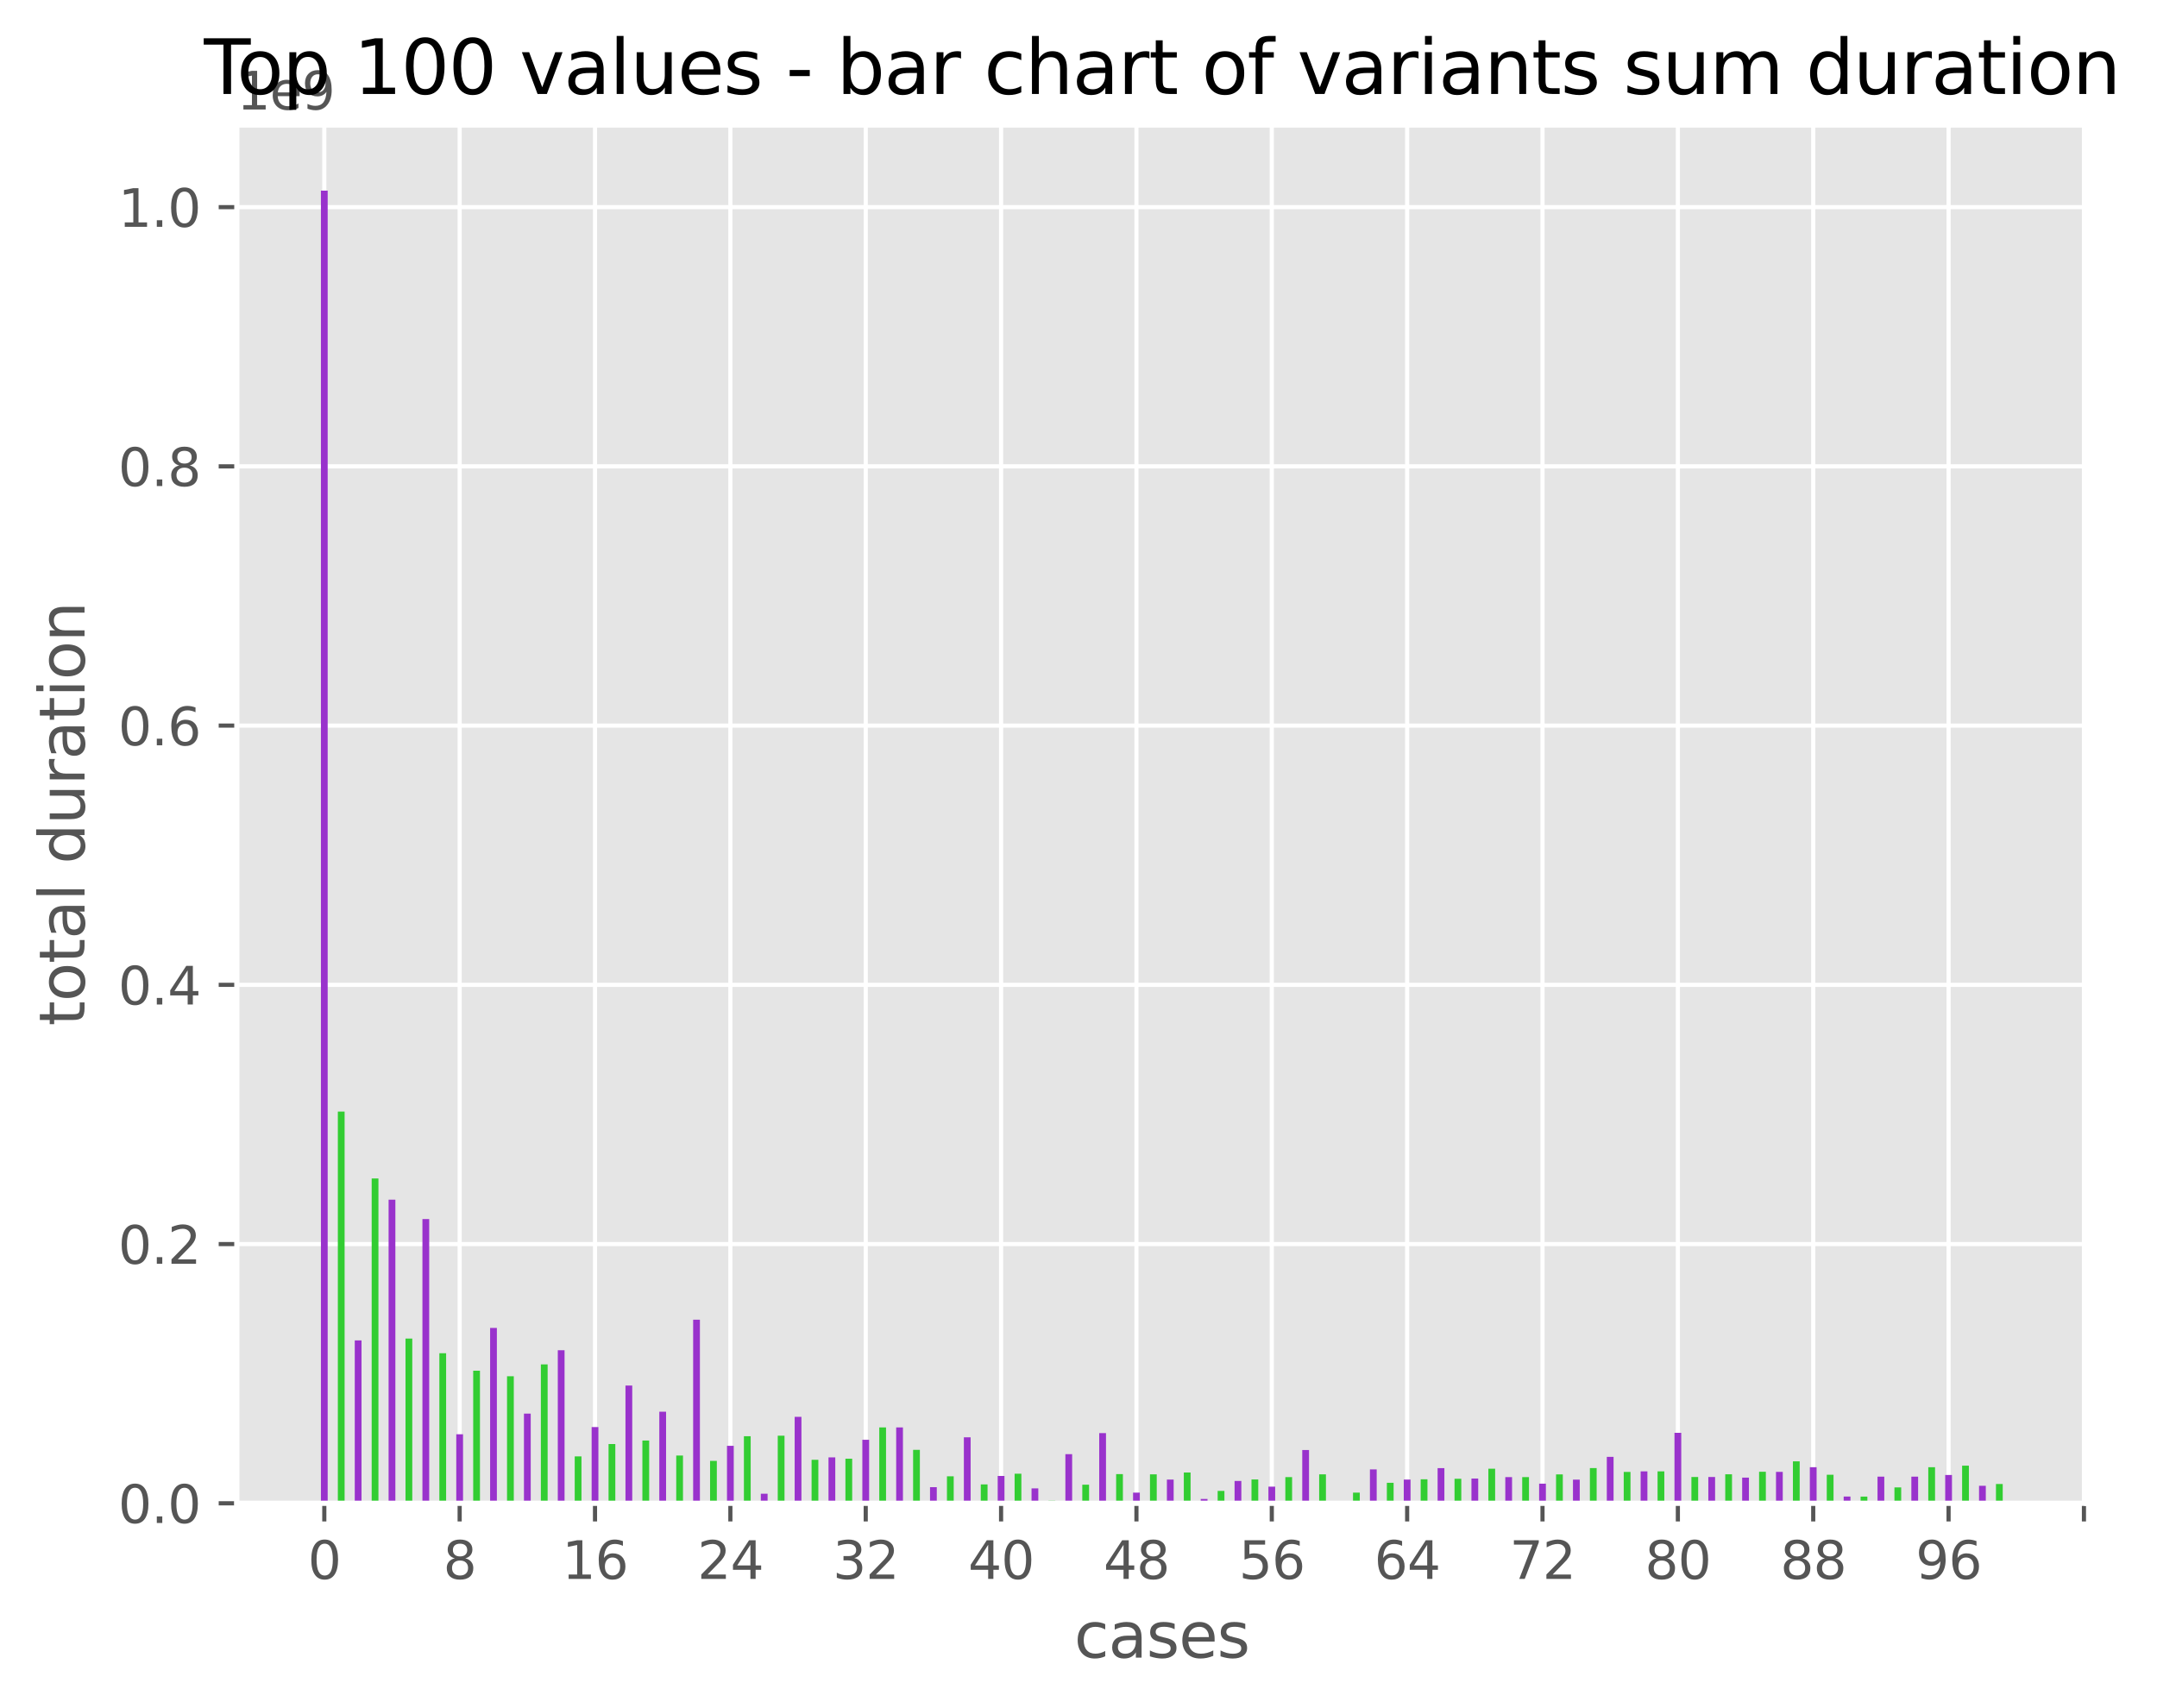 <?xml version="1.0" encoding="utf-8" standalone="no"?>
<!DOCTYPE svg PUBLIC "-//W3C//DTD SVG 1.1//EN"
  "http://www.w3.org/Graphics/SVG/1.1/DTD/svg11.dtd">
<svg xmlns:xlink="http://www.w3.org/1999/xlink" width="416.386pt" height="329.746pt" viewBox="0 0 416.386 329.746" xmlns="http://www.w3.org/2000/svg" version="1.1">
 <defs>
  <style type="text/css">*{stroke-linejoin: round; stroke-linecap: butt}</style>
 </defs>
 <g id="figure_1">
  <g id="patch_1">
   <path d="M 0 329.746 
L 416.386 329.746 
L 416.386 0 
L 0 0 
z
" style="fill: #ffffff"/>
  </g>
  <g id="axes_1">
   <g id="patch_2">
    <path d="M 45.717 290.254 
L 402.837 290.254 
L 402.837 24.142 
L 45.717 24.142 
z
" style="fill: #e5e5e5"/>
   </g>
   <g id="matplotlib.axis_1">
    <g id="xtick_1">
     <g id="line2d_1">
      <path d="M 62.603 290.254 
L 62.603 24.142 
" clip-path="url(#p879099564f)" style="fill: none; stroke: #ffffff; stroke-width: 0.8; stroke-linecap: square"/>
     </g>
     <g id="line2d_2">
      <defs>
       <path id="m0066fb45b6" d="M 0 0 
L 0 3.5 
" style="stroke: #555555; stroke-width: 0.8"/>
      </defs>
      <g>
       <use xlink:href="#m0066fb45b6" x="62.603" y="290.254" style="fill: #555555; stroke: #555555; stroke-width: 0.8"/>
      </g>
     </g>
     <g id="text_1">
      <!-- 0 -->
      <g style="fill: #555555" transform="translate(59.422 304.852)scale(0.1 -0.1)">
       <defs>
        <path id="DejaVuSans-30" d="M 2034 4250 
Q 1547 4250 1301 3770 
Q 1056 3291 1056 2328 
Q 1056 1369 1301 889 
Q 1547 409 2034 409 
Q 2525 409 2770 889 
Q 3016 1369 3016 2328 
Q 3016 3291 2770 3770 
Q 2525 4250 2034 4250 
z
M 2034 4750 
Q 2819 4750 3233 4129 
Q 3647 3509 3647 2328 
Q 3647 1150 3233 529 
Q 2819 -91 2034 -91 
Q 1250 -91 836 529 
Q 422 1150 422 2328 
Q 422 3509 836 4129 
Q 1250 4750 2034 4750 
z
" transform="scale(0.016)"/>
       </defs>
       <use xlink:href="#DejaVuSans-30"/>
      </g>
     </g>
    </g>
    <g id="xtick_2">
     <g id="line2d_3">
      <path d="M 88.732 290.254 
L 88.732 24.142 
" clip-path="url(#p879099564f)" style="fill: none; stroke: #ffffff; stroke-width: 0.8; stroke-linecap: square"/>
     </g>
     <g id="line2d_4">
      <g>
       <use xlink:href="#m0066fb45b6" x="88.732" y="290.254" style="fill: #555555; stroke: #555555; stroke-width: 0.8"/>
      </g>
     </g>
     <g id="text_2">
      <!-- 8 -->
      <g style="fill: #555555" transform="translate(85.551 304.852)scale(0.1 -0.1)">
       <defs>
        <path id="DejaVuSans-38" d="M 2034 2216 
Q 1584 2216 1326 1975 
Q 1069 1734 1069 1313 
Q 1069 891 1326 650 
Q 1584 409 2034 409 
Q 2484 409 2743 651 
Q 3003 894 3003 1313 
Q 3003 1734 2745 1975 
Q 2488 2216 2034 2216 
z
M 1403 2484 
Q 997 2584 770 2862 
Q 544 3141 544 3541 
Q 544 4100 942 4425 
Q 1341 4750 2034 4750 
Q 2731 4750 3128 4425 
Q 3525 4100 3525 3541 
Q 3525 3141 3298 2862 
Q 3072 2584 2669 2484 
Q 3125 2378 3379 2068 
Q 3634 1759 3634 1313 
Q 3634 634 3220 271 
Q 2806 -91 2034 -91 
Q 1263 -91 848 271 
Q 434 634 434 1313 
Q 434 1759 690 2068 
Q 947 2378 1403 2484 
z
M 1172 3481 
Q 1172 3119 1398 2916 
Q 1625 2713 2034 2713 
Q 2441 2713 2670 2916 
Q 2900 3119 2900 3481 
Q 2900 3844 2670 4047 
Q 2441 4250 2034 4250 
Q 1625 4250 1398 4047 
Q 1172 3844 1172 3481 
z
" transform="scale(0.016)"/>
       </defs>
       <use xlink:href="#DejaVuSans-38"/>
      </g>
     </g>
    </g>
    <g id="xtick_3">
     <g id="line2d_5">
      <path d="M 114.861 290.254 
L 114.861 24.142 
" clip-path="url(#p879099564f)" style="fill: none; stroke: #ffffff; stroke-width: 0.8; stroke-linecap: square"/>
     </g>
     <g id="line2d_6">
      <g>
       <use xlink:href="#m0066fb45b6" x="114.861" y="290.254" style="fill: #555555; stroke: #555555; stroke-width: 0.8"/>
      </g>
     </g>
     <g id="text_3">
      <!-- 16 -->
      <g style="fill: #555555" transform="translate(108.499 304.852)scale(0.1 -0.1)">
       <defs>
        <path id="DejaVuSans-31" d="M 794 531 
L 1825 531 
L 1825 4091 
L 703 3866 
L 703 4441 
L 1819 4666 
L 2450 4666 
L 2450 531 
L 3481 531 
L 3481 0 
L 794 0 
L 794 531 
z
" transform="scale(0.016)"/>
        <path id="DejaVuSans-36" d="M 2113 2584 
Q 1688 2584 1439 2293 
Q 1191 2003 1191 1497 
Q 1191 994 1439 701 
Q 1688 409 2113 409 
Q 2538 409 2786 701 
Q 3034 994 3034 1497 
Q 3034 2003 2786 2293 
Q 2538 2584 2113 2584 
z
M 3366 4563 
L 3366 3988 
Q 3128 4100 2886 4159 
Q 2644 4219 2406 4219 
Q 1781 4219 1451 3797 
Q 1122 3375 1075 2522 
Q 1259 2794 1537 2939 
Q 1816 3084 2150 3084 
Q 2853 3084 3261 2657 
Q 3669 2231 3669 1497 
Q 3669 778 3244 343 
Q 2819 -91 2113 -91 
Q 1303 -91 875 529 
Q 447 1150 447 2328 
Q 447 3434 972 4092 
Q 1497 4750 2381 4750 
Q 2619 4750 2861 4703 
Q 3103 4656 3366 4563 
z
" transform="scale(0.016)"/>
       </defs>
       <use xlink:href="#DejaVuSans-31"/>
       <use xlink:href="#DejaVuSans-36" x="63.623"/>
      </g>
     </g>
    </g>
    <g id="xtick_4">
     <g id="line2d_7">
      <path d="M 140.99 290.254 
L 140.99 24.142 
" clip-path="url(#p879099564f)" style="fill: none; stroke: #ffffff; stroke-width: 0.8; stroke-linecap: square"/>
     </g>
     <g id="line2d_8">
      <g>
       <use xlink:href="#m0066fb45b6" x="140.99" y="290.254" style="fill: #555555; stroke: #555555; stroke-width: 0.8"/>
      </g>
     </g>
     <g id="text_4">
      <!-- 24 -->
      <g style="fill: #555555" transform="translate(134.628 304.852)scale(0.1 -0.1)">
       <defs>
        <path id="DejaVuSans-32" d="M 1228 531 
L 3431 531 
L 3431 0 
L 469 0 
L 469 531 
Q 828 903 1448 1529 
Q 2069 2156 2228 2338 
Q 2531 2678 2651 2914 
Q 2772 3150 2772 3378 
Q 2772 3750 2511 3984 
Q 2250 4219 1831 4219 
Q 1534 4219 1204 4116 
Q 875 4013 500 3803 
L 500 4441 
Q 881 4594 1212 4672 
Q 1544 4750 1819 4750 
Q 2544 4750 2975 4387 
Q 3406 4025 3406 3419 
Q 3406 3131 3298 2873 
Q 3191 2616 2906 2266 
Q 2828 2175 2409 1742 
Q 1991 1309 1228 531 
z
" transform="scale(0.016)"/>
        <path id="DejaVuSans-34" d="M 2419 4116 
L 825 1625 
L 2419 1625 
L 2419 4116 
z
M 2253 4666 
L 3047 4666 
L 3047 1625 
L 3713 1625 
L 3713 1100 
L 3047 1100 
L 3047 0 
L 2419 0 
L 2419 1100 
L 313 1100 
L 313 1709 
L 2253 4666 
z
" transform="scale(0.016)"/>
       </defs>
       <use xlink:href="#DejaVuSans-32"/>
       <use xlink:href="#DejaVuSans-34" x="63.623"/>
      </g>
     </g>
    </g>
    <g id="xtick_5">
     <g id="line2d_9">
      <path d="M 167.119 290.254 
L 167.119 24.142 
" clip-path="url(#p879099564f)" style="fill: none; stroke: #ffffff; stroke-width: 0.8; stroke-linecap: square"/>
     </g>
     <g id="line2d_10">
      <g>
       <use xlink:href="#m0066fb45b6" x="167.119" y="290.254" style="fill: #555555; stroke: #555555; stroke-width: 0.8"/>
      </g>
     </g>
     <g id="text_5">
      <!-- 32 -->
      <g style="fill: #555555" transform="translate(160.757 304.852)scale(0.1 -0.1)">
       <defs>
        <path id="DejaVuSans-33" d="M 2597 2516 
Q 3050 2419 3304 2112 
Q 3559 1806 3559 1356 
Q 3559 666 3084 287 
Q 2609 -91 1734 -91 
Q 1441 -91 1130 -33 
Q 819 25 488 141 
L 488 750 
Q 750 597 1062 519 
Q 1375 441 1716 441 
Q 2309 441 2620 675 
Q 2931 909 2931 1356 
Q 2931 1769 2642 2001 
Q 2353 2234 1838 2234 
L 1294 2234 
L 1294 2753 
L 1863 2753 
Q 2328 2753 2575 2939 
Q 2822 3125 2822 3475 
Q 2822 3834 2567 4026 
Q 2313 4219 1838 4219 
Q 1578 4219 1281 4162 
Q 984 4106 628 3988 
L 628 4550 
Q 988 4650 1302 4700 
Q 1616 4750 1894 4750 
Q 2613 4750 3031 4423 
Q 3450 4097 3450 3541 
Q 3450 3153 3228 2886 
Q 3006 2619 2597 2516 
z
" transform="scale(0.016)"/>
       </defs>
       <use xlink:href="#DejaVuSans-33"/>
       <use xlink:href="#DejaVuSans-32" x="63.623"/>
      </g>
     </g>
    </g>
    <g id="xtick_6">
     <g id="line2d_11">
      <path d="M 193.249 290.254 
L 193.249 24.142 
" clip-path="url(#p879099564f)" style="fill: none; stroke: #ffffff; stroke-width: 0.8; stroke-linecap: square"/>
     </g>
     <g id="line2d_12">
      <g>
       <use xlink:href="#m0066fb45b6" x="193.249" y="290.254" style="fill: #555555; stroke: #555555; stroke-width: 0.8"/>
      </g>
     </g>
     <g id="text_6">
      <!-- 40 -->
      <g style="fill: #555555" transform="translate(186.886 304.852)scale(0.1 -0.1)">
       <use xlink:href="#DejaVuSans-34"/>
       <use xlink:href="#DejaVuSans-30" x="63.623"/>
      </g>
     </g>
    </g>
    <g id="xtick_7">
     <g id="line2d_13">
      <path d="M 219.378 290.254 
L 219.378 24.142 
" clip-path="url(#p879099564f)" style="fill: none; stroke: #ffffff; stroke-width: 0.8; stroke-linecap: square"/>
     </g>
     <g id="line2d_14">
      <g>
       <use xlink:href="#m0066fb45b6" x="219.378" y="290.254" style="fill: #555555; stroke: #555555; stroke-width: 0.8"/>
      </g>
     </g>
     <g id="text_7">
      <!-- 48 -->
      <g style="fill: #555555" transform="translate(213.015 304.852)scale(0.1 -0.1)">
       <use xlink:href="#DejaVuSans-34"/>
       <use xlink:href="#DejaVuSans-38" x="63.623"/>
      </g>
     </g>
    </g>
    <g id="xtick_8">
     <g id="line2d_15">
      <path d="M 245.507 290.254 
L 245.507 24.142 
" clip-path="url(#p879099564f)" style="fill: none; stroke: #ffffff; stroke-width: 0.8; stroke-linecap: square"/>
     </g>
     <g id="line2d_16">
      <g>
       <use xlink:href="#m0066fb45b6" x="245.507" y="290.254" style="fill: #555555; stroke: #555555; stroke-width: 0.8"/>
      </g>
     </g>
     <g id="text_8">
      <!-- 56 -->
      <g style="fill: #555555" transform="translate(239.144 304.852)scale(0.1 -0.1)">
       <defs>
        <path id="DejaVuSans-35" d="M 691 4666 
L 3169 4666 
L 3169 4134 
L 1269 4134 
L 1269 2991 
Q 1406 3038 1543 3061 
Q 1681 3084 1819 3084 
Q 2600 3084 3056 2656 
Q 3513 2228 3513 1497 
Q 3513 744 3044 326 
Q 2575 -91 1722 -91 
Q 1428 -91 1123 -41 
Q 819 9 494 109 
L 494 744 
Q 775 591 1075 516 
Q 1375 441 1709 441 
Q 2250 441 2565 725 
Q 2881 1009 2881 1497 
Q 2881 1984 2565 2268 
Q 2250 2553 1709 2553 
Q 1456 2553 1204 2497 
Q 953 2441 691 2322 
L 691 4666 
z
" transform="scale(0.016)"/>
       </defs>
       <use xlink:href="#DejaVuSans-35"/>
       <use xlink:href="#DejaVuSans-36" x="63.623"/>
      </g>
     </g>
    </g>
    <g id="xtick_9">
     <g id="line2d_17">
      <path d="M 271.636 290.254 
L 271.636 24.142 
" clip-path="url(#p879099564f)" style="fill: none; stroke: #ffffff; stroke-width: 0.8; stroke-linecap: square"/>
     </g>
     <g id="line2d_18">
      <g>
       <use xlink:href="#m0066fb45b6" x="271.636" y="290.254" style="fill: #555555; stroke: #555555; stroke-width: 0.8"/>
      </g>
     </g>
     <g id="text_9">
      <!-- 64 -->
      <g style="fill: #555555" transform="translate(265.273 304.852)scale(0.1 -0.1)">
       <use xlink:href="#DejaVuSans-36"/>
       <use xlink:href="#DejaVuSans-34" x="63.623"/>
      </g>
     </g>
    </g>
    <g id="xtick_10">
     <g id="line2d_19">
      <path d="M 297.765 290.254 
L 297.765 24.142 
" clip-path="url(#p879099564f)" style="fill: none; stroke: #ffffff; stroke-width: 0.8; stroke-linecap: square"/>
     </g>
     <g id="line2d_20">
      <g>
       <use xlink:href="#m0066fb45b6" x="297.765" y="290.254" style="fill: #555555; stroke: #555555; stroke-width: 0.8"/>
      </g>
     </g>
     <g id="text_10">
      <!-- 72 -->
      <g style="fill: #555555" transform="translate(291.403 304.852)scale(0.1 -0.1)">
       <defs>
        <path id="DejaVuSans-37" d="M 525 4666 
L 3525 4666 
L 3525 4397 
L 1831 0 
L 1172 0 
L 2766 4134 
L 525 4134 
L 525 4666 
z
" transform="scale(0.016)"/>
       </defs>
       <use xlink:href="#DejaVuSans-37"/>
       <use xlink:href="#DejaVuSans-32" x="63.623"/>
      </g>
     </g>
    </g>
    <g id="xtick_11">
     <g id="line2d_21">
      <path d="M 323.894 290.254 
L 323.894 24.142 
" clip-path="url(#p879099564f)" style="fill: none; stroke: #ffffff; stroke-width: 0.8; stroke-linecap: square"/>
     </g>
     <g id="line2d_22">
      <g>
       <use xlink:href="#m0066fb45b6" x="323.894" y="290.254" style="fill: #555555; stroke: #555555; stroke-width: 0.8"/>
      </g>
     </g>
     <g id="text_11">
      <!-- 80 -->
      <g style="fill: #555555" transform="translate(317.532 304.852)scale(0.1 -0.1)">
       <use xlink:href="#DejaVuSans-38"/>
       <use xlink:href="#DejaVuSans-30" x="63.623"/>
      </g>
     </g>
    </g>
    <g id="xtick_12">
     <g id="line2d_23">
      <path d="M 350.023 290.254 
L 350.023 24.142 
" clip-path="url(#p879099564f)" style="fill: none; stroke: #ffffff; stroke-width: 0.8; stroke-linecap: square"/>
     </g>
     <g id="line2d_24">
      <g>
       <use xlink:href="#m0066fb45b6" x="350.023" y="290.254" style="fill: #555555; stroke: #555555; stroke-width: 0.8"/>
      </g>
     </g>
     <g id="text_12">
      <!-- 88 -->
      <g style="fill: #555555" transform="translate(343.661 304.852)scale(0.1 -0.1)">
       <use xlink:href="#DejaVuSans-38"/>
       <use xlink:href="#DejaVuSans-38" x="63.623"/>
      </g>
     </g>
    </g>
    <g id="xtick_13">
     <g id="line2d_25">
      <path d="M 376.152 290.254 
L 376.152 24.142 
" clip-path="url(#p879099564f)" style="fill: none; stroke: #ffffff; stroke-width: 0.8; stroke-linecap: square"/>
     </g>
     <g id="line2d_26">
      <g>
       <use xlink:href="#m0066fb45b6" x="376.152" y="290.254" style="fill: #555555; stroke: #555555; stroke-width: 0.8"/>
      </g>
     </g>
     <g id="text_13">
      <!-- 96 -->
      <g style="fill: #555555" transform="translate(369.79 304.852)scale(0.1 -0.1)">
       <defs>
        <path id="DejaVuSans-39" d="M 703 97 
L 703 672 
Q 941 559 1184 500 
Q 1428 441 1663 441 
Q 2288 441 2617 861 
Q 2947 1281 2994 2138 
Q 2813 1869 2534 1725 
Q 2256 1581 1919 1581 
Q 1219 1581 811 2004 
Q 403 2428 403 3163 
Q 403 3881 828 4315 
Q 1253 4750 1959 4750 
Q 2769 4750 3195 4129 
Q 3622 3509 3622 2328 
Q 3622 1225 3098 567 
Q 2575 -91 1691 -91 
Q 1453 -91 1209 -44 
Q 966 3 703 97 
z
M 1959 2075 
Q 2384 2075 2632 2365 
Q 2881 2656 2881 3163 
Q 2881 3666 2632 3958 
Q 2384 4250 1959 4250 
Q 1534 4250 1286 3958 
Q 1038 3666 1038 3163 
Q 1038 2656 1286 2365 
Q 1534 2075 1959 2075 
z
" transform="scale(0.016)"/>
       </defs>
       <use xlink:href="#DejaVuSans-39"/>
       <use xlink:href="#DejaVuSans-36" x="63.623"/>
      </g>
     </g>
    </g>
    <g id="xtick_14">
     <g id="line2d_27">
      <path d="M 402.282 290.254 
L 402.282 24.142 
" clip-path="url(#p879099564f)" style="fill: none; stroke: #ffffff; stroke-width: 0.8; stroke-linecap: square"/>
     </g>
     <g id="line2d_28">
      <g>
       <use xlink:href="#m0066fb45b6" x="402.282" y="290.254" style="fill: #555555; stroke: #555555; stroke-width: 0.8"/>
      </g>
     </g>
    </g>
    <g id="text_14">
     <!-- cases -->
     <g style="fill: #555555" transform="translate(207.358 320.05)scale(0.12 -0.12)">
      <defs>
       <path id="DejaVuSans-63" d="M 3122 3366 
L 3122 2828 
Q 2878 2963 2633 3030 
Q 2388 3097 2138 3097 
Q 1578 3097 1268 2742 
Q 959 2388 959 1747 
Q 959 1106 1268 751 
Q 1578 397 2138 397 
Q 2388 397 2633 464 
Q 2878 531 3122 666 
L 3122 134 
Q 2881 22 2623 -34 
Q 2366 -91 2075 -91 
Q 1284 -91 818 406 
Q 353 903 353 1747 
Q 353 2603 823 3093 
Q 1294 3584 2113 3584 
Q 2378 3584 2631 3529 
Q 2884 3475 3122 3366 
z
" transform="scale(0.016)"/>
       <path id="DejaVuSans-61" d="M 2194 1759 
Q 1497 1759 1228 1600 
Q 959 1441 959 1056 
Q 959 750 1161 570 
Q 1363 391 1709 391 
Q 2188 391 2477 730 
Q 2766 1069 2766 1631 
L 2766 1759 
L 2194 1759 
z
M 3341 1997 
L 3341 0 
L 2766 0 
L 2766 531 
Q 2569 213 2275 61 
Q 1981 -91 1556 -91 
Q 1019 -91 701 211 
Q 384 513 384 1019 
Q 384 1609 779 1909 
Q 1175 2209 1959 2209 
L 2766 2209 
L 2766 2266 
Q 2766 2663 2505 2880 
Q 2244 3097 1772 3097 
Q 1472 3097 1187 3025 
Q 903 2953 641 2809 
L 641 3341 
Q 956 3463 1253 3523 
Q 1550 3584 1831 3584 
Q 2591 3584 2966 3190 
Q 3341 2797 3341 1997 
z
" transform="scale(0.016)"/>
       <path id="DejaVuSans-73" d="M 2834 3397 
L 2834 2853 
Q 2591 2978 2328 3040 
Q 2066 3103 1784 3103 
Q 1356 3103 1142 2972 
Q 928 2841 928 2578 
Q 928 2378 1081 2264 
Q 1234 2150 1697 2047 
L 1894 2003 
Q 2506 1872 2764 1633 
Q 3022 1394 3022 966 
Q 3022 478 2636 193 
Q 2250 -91 1575 -91 
Q 1294 -91 989 -36 
Q 684 19 347 128 
L 347 722 
Q 666 556 975 473 
Q 1284 391 1588 391 
Q 1994 391 2212 530 
Q 2431 669 2431 922 
Q 2431 1156 2273 1281 
Q 2116 1406 1581 1522 
L 1381 1569 
Q 847 1681 609 1914 
Q 372 2147 372 2553 
Q 372 3047 722 3315 
Q 1072 3584 1716 3584 
Q 2034 3584 2315 3537 
Q 2597 3491 2834 3397 
z
" transform="scale(0.016)"/>
       <path id="DejaVuSans-65" d="M 3597 1894 
L 3597 1613 
L 953 1613 
Q 991 1019 1311 708 
Q 1631 397 2203 397 
Q 2534 397 2845 478 
Q 3156 559 3463 722 
L 3463 178 
Q 3153 47 2828 -22 
Q 2503 -91 2169 -91 
Q 1331 -91 842 396 
Q 353 884 353 1716 
Q 353 2575 817 3079 
Q 1281 3584 2069 3584 
Q 2775 3584 3186 3129 
Q 3597 2675 3597 1894 
z
M 3022 2063 
Q 3016 2534 2758 2815 
Q 2500 3097 2075 3097 
Q 1594 3097 1305 2825 
Q 1016 2553 972 2059 
L 3022 2063 
z
" transform="scale(0.016)"/>
      </defs>
      <use xlink:href="#DejaVuSans-63"/>
      <use xlink:href="#DejaVuSans-61" x="54.98"/>
      <use xlink:href="#DejaVuSans-73" x="116.26"/>
      <use xlink:href="#DejaVuSans-65" x="168.359"/>
      <use xlink:href="#DejaVuSans-73" x="229.883"/>
     </g>
    </g>
   </g>
   <g id="matplotlib.axis_2">
    <g id="ytick_1">
     <g id="line2d_29">
      <path d="M 45.717 290.254 
L 402.837 290.254 
" clip-path="url(#p879099564f)" style="fill: none; stroke: #ffffff; stroke-width: 0.8; stroke-linecap: square"/>
     </g>
     <g id="line2d_30">
      <defs>
       <path id="mfcea215c78" d="M 0 0 
L -3.5 0 
" style="stroke: #555555; stroke-width: 0.8"/>
      </defs>
      <g>
       <use xlink:href="#mfcea215c78" x="45.717" y="290.254" style="fill: #555555; stroke: #555555; stroke-width: 0.8"/>
      </g>
     </g>
     <g id="text_15">
      <!-- 0.0 -->
      <g style="fill: #555555" transform="translate(22.814 294.053)scale(0.1 -0.1)">
       <defs>
        <path id="DejaVuSans-2e" d="M 684 794 
L 1344 794 
L 1344 0 
L 684 0 
L 684 794 
z
" transform="scale(0.016)"/>
       </defs>
       <use xlink:href="#DejaVuSans-30"/>
       <use xlink:href="#DejaVuSans-2e" x="63.623"/>
       <use xlink:href="#DejaVuSans-30" x="95.41"/>
      </g>
     </g>
    </g>
    <g id="ytick_2">
     <g id="line2d_31">
      <path d="M 45.717 240.202 
L 402.837 240.202 
" clip-path="url(#p879099564f)" style="fill: none; stroke: #ffffff; stroke-width: 0.8; stroke-linecap: square"/>
     </g>
     <g id="line2d_32">
      <g>
       <use xlink:href="#mfcea215c78" x="45.717" y="240.202" style="fill: #555555; stroke: #555555; stroke-width: 0.8"/>
      </g>
     </g>
     <g id="text_16">
      <!-- 0.2 -->
      <g style="fill: #555555" transform="translate(22.814 244.001)scale(0.1 -0.1)">
       <use xlink:href="#DejaVuSans-30"/>
       <use xlink:href="#DejaVuSans-2e" x="63.623"/>
       <use xlink:href="#DejaVuSans-32" x="95.41"/>
      </g>
     </g>
    </g>
    <g id="ytick_3">
     <g id="line2d_33">
      <path d="M 45.717 190.149 
L 402.837 190.149 
" clip-path="url(#p879099564f)" style="fill: none; stroke: #ffffff; stroke-width: 0.8; stroke-linecap: square"/>
     </g>
     <g id="line2d_34">
      <g>
       <use xlink:href="#mfcea215c78" x="45.717" y="190.149" style="fill: #555555; stroke: #555555; stroke-width: 0.8"/>
      </g>
     </g>
     <g id="text_17">
      <!-- 0.4 -->
      <g style="fill: #555555" transform="translate(22.814 193.949)scale(0.1 -0.1)">
       <use xlink:href="#DejaVuSans-30"/>
       <use xlink:href="#DejaVuSans-2e" x="63.623"/>
       <use xlink:href="#DejaVuSans-34" x="95.41"/>
      </g>
     </g>
    </g>
    <g id="ytick_4">
     <g id="line2d_35">
      <path d="M 45.717 140.097 
L 402.837 140.097 
" clip-path="url(#p879099564f)" style="fill: none; stroke: #ffffff; stroke-width: 0.8; stroke-linecap: square"/>
     </g>
     <g id="line2d_36">
      <g>
       <use xlink:href="#mfcea215c78" x="45.717" y="140.097" style="fill: #555555; stroke: #555555; stroke-width: 0.8"/>
      </g>
     </g>
     <g id="text_18">
      <!-- 0.6 -->
      <g style="fill: #555555" transform="translate(22.814 143.897)scale(0.1 -0.1)">
       <use xlink:href="#DejaVuSans-30"/>
       <use xlink:href="#DejaVuSans-2e" x="63.623"/>
       <use xlink:href="#DejaVuSans-36" x="95.41"/>
      </g>
     </g>
    </g>
    <g id="ytick_5">
     <g id="line2d_37">
      <path d="M 45.717 90.045 
L 402.837 90.045 
" clip-path="url(#p879099564f)" style="fill: none; stroke: #ffffff; stroke-width: 0.8; stroke-linecap: square"/>
     </g>
     <g id="line2d_38">
      <g>
       <use xlink:href="#mfcea215c78" x="45.717" y="90.045" style="fill: #555555; stroke: #555555; stroke-width: 0.8"/>
      </g>
     </g>
     <g id="text_19">
      <!-- 0.8 -->
      <g style="fill: #555555" transform="translate(22.814 93.844)scale(0.1 -0.1)">
       <use xlink:href="#DejaVuSans-30"/>
       <use xlink:href="#DejaVuSans-2e" x="63.623"/>
       <use xlink:href="#DejaVuSans-38" x="95.41"/>
      </g>
     </g>
    </g>
    <g id="ytick_6">
     <g id="line2d_39">
      <path d="M 45.717 39.993 
L 402.837 39.993 
" clip-path="url(#p879099564f)" style="fill: none; stroke: #ffffff; stroke-width: 0.8; stroke-linecap: square"/>
     </g>
     <g id="line2d_40">
      <g>
       <use xlink:href="#mfcea215c78" x="45.717" y="39.993" style="fill: #555555; stroke: #555555; stroke-width: 0.8"/>
      </g>
     </g>
     <g id="text_20">
      <!-- 1.0 -->
      <g style="fill: #555555" transform="translate(22.814 43.792)scale(0.1 -0.1)">
       <use xlink:href="#DejaVuSans-31"/>
       <use xlink:href="#DejaVuSans-2e" x="63.623"/>
       <use xlink:href="#DejaVuSans-30" x="95.41"/>
      </g>
     </g>
    </g>
    <g id="text_21">
     <!-- total duration -->
     <g style="fill: #555555" transform="translate(16.318 198.072)rotate(-90)scale(0.12 -0.12)">
      <defs>
       <path id="DejaVuSans-74" d="M 1172 4494 
L 1172 3500 
L 2356 3500 
L 2356 3053 
L 1172 3053 
L 1172 1153 
Q 1172 725 1289 603 
Q 1406 481 1766 481 
L 2356 481 
L 2356 0 
L 1766 0 
Q 1100 0 847 248 
Q 594 497 594 1153 
L 594 3053 
L 172 3053 
L 172 3500 
L 594 3500 
L 594 4494 
L 1172 4494 
z
" transform="scale(0.016)"/>
       <path id="DejaVuSans-6f" d="M 1959 3097 
Q 1497 3097 1228 2736 
Q 959 2375 959 1747 
Q 959 1119 1226 758 
Q 1494 397 1959 397 
Q 2419 397 2687 759 
Q 2956 1122 2956 1747 
Q 2956 2369 2687 2733 
Q 2419 3097 1959 3097 
z
M 1959 3584 
Q 2709 3584 3137 3096 
Q 3566 2609 3566 1747 
Q 3566 888 3137 398 
Q 2709 -91 1959 -91 
Q 1206 -91 779 398 
Q 353 888 353 1747 
Q 353 2609 779 3096 
Q 1206 3584 1959 3584 
z
" transform="scale(0.016)"/>
       <path id="DejaVuSans-6c" d="M 603 4863 
L 1178 4863 
L 1178 0 
L 603 0 
L 603 4863 
z
" transform="scale(0.016)"/>
       <path id="DejaVuSans-20" transform="scale(0.016)"/>
       <path id="DejaVuSans-64" d="M 2906 2969 
L 2906 4863 
L 3481 4863 
L 3481 0 
L 2906 0 
L 2906 525 
Q 2725 213 2448 61 
Q 2172 -91 1784 -91 
Q 1150 -91 751 415 
Q 353 922 353 1747 
Q 353 2572 751 3078 
Q 1150 3584 1784 3584 
Q 2172 3584 2448 3432 
Q 2725 3281 2906 2969 
z
M 947 1747 
Q 947 1113 1208 752 
Q 1469 391 1925 391 
Q 2381 391 2643 752 
Q 2906 1113 2906 1747 
Q 2906 2381 2643 2742 
Q 2381 3103 1925 3103 
Q 1469 3103 1208 2742 
Q 947 2381 947 1747 
z
" transform="scale(0.016)"/>
       <path id="DejaVuSans-75" d="M 544 1381 
L 544 3500 
L 1119 3500 
L 1119 1403 
Q 1119 906 1312 657 
Q 1506 409 1894 409 
Q 2359 409 2629 706 
Q 2900 1003 2900 1516 
L 2900 3500 
L 3475 3500 
L 3475 0 
L 2900 0 
L 2900 538 
Q 2691 219 2414 64 
Q 2138 -91 1772 -91 
Q 1169 -91 856 284 
Q 544 659 544 1381 
z
M 1991 3584 
L 1991 3584 
z
" transform="scale(0.016)"/>
       <path id="DejaVuSans-72" d="M 2631 2963 
Q 2534 3019 2420 3045 
Q 2306 3072 2169 3072 
Q 1681 3072 1420 2755 
Q 1159 2438 1159 1844 
L 1159 0 
L 581 0 
L 581 3500 
L 1159 3500 
L 1159 2956 
Q 1341 3275 1631 3429 
Q 1922 3584 2338 3584 
Q 2397 3584 2469 3576 
Q 2541 3569 2628 3553 
L 2631 2963 
z
" transform="scale(0.016)"/>
       <path id="DejaVuSans-69" d="M 603 3500 
L 1178 3500 
L 1178 0 
L 603 0 
L 603 3500 
z
M 603 4863 
L 1178 4863 
L 1178 4134 
L 603 4134 
L 603 4863 
z
" transform="scale(0.016)"/>
       <path id="DejaVuSans-6e" d="M 3513 2113 
L 3513 0 
L 2938 0 
L 2938 2094 
Q 2938 2591 2744 2837 
Q 2550 3084 2163 3084 
Q 1697 3084 1428 2787 
Q 1159 2491 1159 1978 
L 1159 0 
L 581 0 
L 581 3500 
L 1159 3500 
L 1159 2956 
Q 1366 3272 1645 3428 
Q 1925 3584 2291 3584 
Q 2894 3584 3203 3211 
Q 3513 2838 3513 2113 
z
" transform="scale(0.016)"/>
      </defs>
      <use xlink:href="#DejaVuSans-74"/>
      <use xlink:href="#DejaVuSans-6f" x="39.209"/>
      <use xlink:href="#DejaVuSans-74" x="100.391"/>
      <use xlink:href="#DejaVuSans-61" x="139.6"/>
      <use xlink:href="#DejaVuSans-6c" x="200.879"/>
      <use xlink:href="#DejaVuSans-20" x="228.662"/>
      <use xlink:href="#DejaVuSans-64" x="260.449"/>
      <use xlink:href="#DejaVuSans-75" x="323.926"/>
      <use xlink:href="#DejaVuSans-72" x="387.305"/>
      <use xlink:href="#DejaVuSans-61" x="428.418"/>
      <use xlink:href="#DejaVuSans-74" x="489.697"/>
      <use xlink:href="#DejaVuSans-69" x="528.906"/>
      <use xlink:href="#DejaVuSans-6f" x="556.689"/>
      <use xlink:href="#DejaVuSans-6e" x="617.871"/>
     </g>
    </g>
    <g id="text_22">
     <!-- 1e9 -->
     <g style="fill: #555555" transform="translate(45.717 21.142)scale(0.1 -0.1)">
      <use xlink:href="#DejaVuSans-31"/>
      <use xlink:href="#DejaVuSans-65" x="63.623"/>
      <use xlink:href="#DejaVuSans-39" x="125.146"/>
     </g>
    </g>
   </g>
   <g id="patch_3">
    <path d="M 61.95 290.254 
L 63.256 290.254 
L 63.256 36.814 
L 61.95 36.814 
z
" clip-path="url(#p879099564f)" style="fill: #9932cc"/>
   </g>
   <g id="patch_4">
    <path d="M 65.216 290.254 
L 66.522 290.254 
L 66.522 214.622 
L 65.216 214.622 
z
" clip-path="url(#p879099564f)" style="fill: #32cd32"/>
   </g>
   <g id="patch_5">
    <path d="M 68.482 290.254 
L 69.788 290.254 
L 69.788 258.798 
L 68.482 258.798 
z
" clip-path="url(#p879099564f)" style="fill: #9932cc"/>
   </g>
   <g id="patch_6">
    <path d="M 71.748 290.254 
L 73.054 290.254 
L 73.054 227.53 
L 71.748 227.53 
z
" clip-path="url(#p879099564f)" style="fill: #32cd32"/>
   </g>
   <g id="patch_7">
    <path d="M 75.014 290.254 
L 76.321 290.254 
L 76.321 231.63 
L 75.014 231.63 
z
" clip-path="url(#p879099564f)" style="fill: #9932cc"/>
   </g>
   <g id="patch_8">
    <path d="M 78.28 290.254 
L 79.587 290.254 
L 79.587 258.445 
L 78.28 258.445 
z
" clip-path="url(#p879099564f)" style="fill: #32cd32"/>
   </g>
   <g id="patch_9">
    <path d="M 81.546 290.254 
L 82.853 290.254 
L 82.853 235.373 
L 81.546 235.373 
z
" clip-path="url(#p879099564f)" style="fill: #9932cc"/>
   </g>
   <g id="patch_10">
    <path d="M 84.813 290.254 
L 86.119 290.254 
L 86.119 261.281 
L 84.813 261.281 
z
" clip-path="url(#p879099564f)" style="fill: #32cd32"/>
   </g>
   <g id="patch_11">
    <path d="M 88.079 290.254 
L 89.385 290.254 
L 89.385 276.925 
L 88.079 276.925 
z
" clip-path="url(#p879099564f)" style="fill: #9932cc"/>
   </g>
   <g id="patch_12">
    <path d="M 91.345 290.254 
L 92.651 290.254 
L 92.651 264.653 
L 91.345 264.653 
z
" clip-path="url(#p879099564f)" style="fill: #32cd32"/>
   </g>
   <g id="patch_13">
    <path d="M 94.611 290.254 
L 95.917 290.254 
L 95.917 256.393 
L 94.611 256.393 
z
" clip-path="url(#p879099564f)" style="fill: #9932cc"/>
   </g>
   <g id="patch_14">
    <path d="M 97.877 290.254 
L 99.184 290.254 
L 99.184 265.718 
L 97.877 265.718 
z
" clip-path="url(#p879099564f)" style="fill: #32cd32"/>
   </g>
   <g id="patch_15">
    <path d="M 101.143 290.254 
L 102.45 290.254 
L 102.45 272.939 
L 101.143 272.939 
z
" clip-path="url(#p879099564f)" style="fill: #9932cc"/>
   </g>
   <g id="patch_16">
    <path d="M 104.409 290.254 
L 105.716 290.254 
L 105.716 263.436 
L 104.409 263.436 
z
" clip-path="url(#p879099564f)" style="fill: #32cd32"/>
   </g>
   <g id="patch_17">
    <path d="M 107.676 290.254 
L 108.982 290.254 
L 108.982 260.698 
L 107.676 260.698 
z
" clip-path="url(#p879099564f)" style="fill: #9932cc"/>
   </g>
   <g id="patch_18">
    <path d="M 110.942 290.254 
L 112.248 290.254 
L 112.248 281.197 
L 110.942 281.197 
z
" clip-path="url(#p879099564f)" style="fill: #32cd32"/>
   </g>
   <g id="patch_19">
    <path d="M 114.208 290.254 
L 115.514 290.254 
L 115.514 275.532 
L 114.208 275.532 
z
" clip-path="url(#p879099564f)" style="fill: #9932cc"/>
   </g>
   <g id="patch_20">
    <path d="M 117.474 290.254 
L 118.78 290.254 
L 118.78 278.813 
L 117.474 278.813 
z
" clip-path="url(#p879099564f)" style="fill: #32cd32"/>
   </g>
   <g id="patch_21">
    <path d="M 120.74 290.254 
L 122.047 290.254 
L 122.047 267.517 
L 120.74 267.517 
z
" clip-path="url(#p879099564f)" style="fill: #9932cc"/>
   </g>
   <g id="patch_22">
    <path d="M 124.006 290.254 
L 125.313 290.254 
L 125.313 278.135 
L 124.006 278.135 
z
" clip-path="url(#p879099564f)" style="fill: #32cd32"/>
   </g>
   <g id="patch_23">
    <path d="M 127.272 290.254 
L 128.579 290.254 
L 128.579 272.566 
L 127.272 272.566 
z
" clip-path="url(#p879099564f)" style="fill: #9932cc"/>
   </g>
   <g id="patch_24">
    <path d="M 130.539 290.254 
L 131.845 290.254 
L 131.845 281.038 
L 130.539 281.038 
z
" clip-path="url(#p879099564f)" style="fill: #32cd32"/>
   </g>
   <g id="patch_25">
    <path d="M 133.805 290.254 
L 135.111 290.254 
L 135.111 254.804 
L 133.805 254.804 
z
" clip-path="url(#p879099564f)" style="fill: #9932cc"/>
   </g>
   <g id="patch_26">
    <path d="M 137.071 290.254 
L 138.377 290.254 
L 138.377 282.065 
L 137.071 282.065 
z
" clip-path="url(#p879099564f)" style="fill: #32cd32"/>
   </g>
   <g id="patch_27">
    <path d="M 140.337 290.254 
L 141.643 290.254 
L 141.643 279.158 
L 140.337 279.158 
z
" clip-path="url(#p879099564f)" style="fill: #9932cc"/>
   </g>
   <g id="patch_28">
    <path d="M 143.603 290.254 
L 144.91 290.254 
L 144.91 277.297 
L 143.603 277.297 
z
" clip-path="url(#p879099564f)" style="fill: #32cd32"/>
   </g>
   <g id="patch_29">
    <path d="M 146.869 290.254 
L 148.176 290.254 
L 148.176 288.406 
L 146.869 288.406 
z
" clip-path="url(#p879099564f)" style="fill: #9932cc"/>
   </g>
   <g id="patch_30">
    <path d="M 150.135 290.254 
L 151.442 290.254 
L 151.442 277.199 
L 150.135 277.199 
z
" clip-path="url(#p879099564f)" style="fill: #32cd32"/>
   </g>
   <g id="patch_31">
    <path d="M 153.402 290.254 
L 154.708 290.254 
L 154.708 273.563 
L 153.402 273.563 
z
" clip-path="url(#p879099564f)" style="fill: #9932cc"/>
   </g>
   <g id="patch_32">
    <path d="M 156.668 290.254 
L 157.974 290.254 
L 157.974 281.853 
L 156.668 281.853 
z
" clip-path="url(#p879099564f)" style="fill: #32cd32"/>
   </g>
   <g id="patch_33">
    <path d="M 159.934 290.254 
L 161.24 290.254 
L 161.24 281.389 
L 159.934 281.389 
z
" clip-path="url(#p879099564f)" style="fill: #9932cc"/>
   </g>
   <g id="patch_34">
    <path d="M 163.2 290.254 
L 164.506 290.254 
L 164.506 281.646 
L 163.2 281.646 
z
" clip-path="url(#p879099564f)" style="fill: #32cd32"/>
   </g>
   <g id="patch_35">
    <path d="M 166.466 290.254 
L 167.773 290.254 
L 167.773 277.991 
L 166.466 277.991 
z
" clip-path="url(#p879099564f)" style="fill: #9932cc"/>
   </g>
   <g id="patch_36">
    <path d="M 169.732 290.254 
L 171.039 290.254 
L 171.039 275.606 
L 169.732 275.606 
z
" clip-path="url(#p879099564f)" style="fill: #32cd32"/>
   </g>
   <g id="patch_37">
    <path d="M 172.998 290.254 
L 174.305 290.254 
L 174.305 275.606 
L 172.998 275.606 
z
" clip-path="url(#p879099564f)" style="fill: #9932cc"/>
   </g>
   <g id="patch_38">
    <path d="M 176.265 290.254 
L 177.571 290.254 
L 177.571 279.933 
L 176.265 279.933 
z
" clip-path="url(#p879099564f)" style="fill: #32cd32"/>
   </g>
   <g id="patch_39">
    <path d="M 179.531 290.254 
L 180.837 290.254 
L 180.837 287.139 
L 179.531 287.139 
z
" clip-path="url(#p879099564f)" style="fill: #9932cc"/>
   </g>
   <g id="patch_40">
    <path d="M 182.797 290.254 
L 184.103 290.254 
L 184.103 285.039 
L 182.797 285.039 
z
" clip-path="url(#p879099564f)" style="fill: #32cd32"/>
   </g>
   <g id="patch_41">
    <path d="M 186.063 290.254 
L 187.369 290.254 
L 187.369 277.518 
L 186.063 277.518 
z
" clip-path="url(#p879099564f)" style="fill: #9932cc"/>
   </g>
   <g id="patch_42">
    <path d="M 189.329 290.254 
L 190.636 290.254 
L 190.636 286.61 
L 189.329 286.61 
z
" clip-path="url(#p879099564f)" style="fill: #32cd32"/>
   </g>
   <g id="patch_43">
    <path d="M 192.595 290.254 
L 193.902 290.254 
L 193.902 284.97 
L 192.595 284.97 
z
" clip-path="url(#p879099564f)" style="fill: #9932cc"/>
   </g>
   <g id="patch_44">
    <path d="M 195.861 290.254 
L 197.168 290.254 
L 197.168 284.541 
L 195.861 284.541 
z
" clip-path="url(#p879099564f)" style="fill: #32cd32"/>
   </g>
   <g id="patch_45">
    <path d="M 199.128 290.254 
L 200.434 290.254 
L 200.434 287.369 
L 199.128 287.369 
z
" clip-path="url(#p879099564f)" style="fill: #9932cc"/>
   </g>
   <g id="patch_46">
    <path d="M 202.394 290.254 
L 203.7 290.254 
L 203.7 289.755 
L 202.394 289.755 
z
" clip-path="url(#p879099564f)" style="fill: #32cd32"/>
   </g>
   <g id="patch_47">
    <path d="M 205.66 290.254 
L 206.966 290.254 
L 206.966 280.769 
L 205.66 280.769 
z
" clip-path="url(#p879099564f)" style="fill: #9932cc"/>
   </g>
   <g id="patch_48">
    <path d="M 208.926 290.254 
L 210.232 290.254 
L 210.232 286.661 
L 208.926 286.661 
z
" clip-path="url(#p879099564f)" style="fill: #32cd32"/>
   </g>
   <g id="patch_49">
    <path d="M 212.192 290.254 
L 213.499 290.254 
L 213.499 276.707 
L 212.192 276.707 
z
" clip-path="url(#p879099564f)" style="fill: #9932cc"/>
   </g>
   <g id="patch_50">
    <path d="M 215.458 290.254 
L 216.765 290.254 
L 216.765 284.622 
L 215.458 284.622 
z
" clip-path="url(#p879099564f)" style="fill: #32cd32"/>
   </g>
   <g id="patch_51">
    <path d="M 218.724 290.254 
L 220.031 290.254 
L 220.031 288.189 
L 218.724 288.189 
z
" clip-path="url(#p879099564f)" style="fill: #9932cc"/>
   </g>
   <g id="patch_52">
    <path d="M 221.991 290.254 
L 223.297 290.254 
L 223.297 284.662 
L 221.991 284.662 
z
" clip-path="url(#p879099564f)" style="fill: #32cd32"/>
   </g>
   <g id="patch_53">
    <path d="M 225.257 290.254 
L 226.563 290.254 
L 226.563 285.677 
L 225.257 285.677 
z
" clip-path="url(#p879099564f)" style="fill: #9932cc"/>
   </g>
   <g id="patch_54">
    <path d="M 228.523 290.254 
L 229.829 290.254 
L 229.829 284.305 
L 228.523 284.305 
z
" clip-path="url(#p879099564f)" style="fill: #32cd32"/>
   </g>
   <g id="patch_55">
    <path d="M 231.789 290.254 
L 233.095 290.254 
L 233.095 289.418 
L 231.789 289.418 
z
" clip-path="url(#p879099564f)" style="fill: #9932cc"/>
   </g>
   <g id="patch_56">
    <path d="M 235.055 290.254 
L 236.362 290.254 
L 236.362 287.862 
L 235.055 287.862 
z
" clip-path="url(#p879099564f)" style="fill: #32cd32"/>
   </g>
   <g id="patch_57">
    <path d="M 238.321 290.254 
L 239.628 290.254 
L 239.628 285.939 
L 238.321 285.939 
z
" clip-path="url(#p879099564f)" style="fill: #9932cc"/>
   </g>
   <g id="patch_58">
    <path d="M 241.587 290.254 
L 242.894 290.254 
L 242.894 285.654 
L 241.587 285.654 
z
" clip-path="url(#p879099564f)" style="fill: #32cd32"/>
   </g>
   <g id="patch_59">
    <path d="M 244.854 290.254 
L 246.16 290.254 
L 246.16 287.041 
L 244.854 287.041 
z
" clip-path="url(#p879099564f)" style="fill: #9932cc"/>
   </g>
   <g id="patch_60">
    <path d="M 248.12 290.254 
L 249.426 290.254 
L 249.426 285.2 
L 248.12 285.2 
z
" clip-path="url(#p879099564f)" style="fill: #32cd32"/>
   </g>
   <g id="patch_61">
    <path d="M 251.386 290.254 
L 252.692 290.254 
L 252.692 279.972 
L 251.386 279.972 
z
" clip-path="url(#p879099564f)" style="fill: #9932cc"/>
   </g>
   <g id="patch_62">
    <path d="M 254.652 290.254 
L 255.958 290.254 
L 255.958 284.662 
L 254.652 284.662 
z
" clip-path="url(#p879099564f)" style="fill: #32cd32"/>
   </g>
   <g id="patch_63">
    <path d="M 257.918 290.254 
L 259.225 290.254 
L 259.225 290.103 
L 257.918 290.103 
z
" clip-path="url(#p879099564f)" style="fill: #9932cc"/>
   </g>
   <g id="patch_64">
    <path d="M 261.184 290.254 
L 262.491 290.254 
L 262.491 288.189 
L 261.184 288.189 
z
" clip-path="url(#p879099564f)" style="fill: #32cd32"/>
   </g>
   <g id="patch_65">
    <path d="M 264.45 290.254 
L 265.757 290.254 
L 265.757 283.714 
L 264.45 283.714 
z
" clip-path="url(#p879099564f)" style="fill: #9932cc"/>
   </g>
   <g id="patch_66">
    <path d="M 267.717 290.254 
L 269.023 290.254 
L 269.023 286.293 
L 267.717 286.293 
z
" clip-path="url(#p879099564f)" style="fill: #32cd32"/>
   </g>
   <g id="patch_67">
    <path d="M 270.983 290.254 
L 272.289 290.254 
L 272.289 285.67 
L 270.983 285.67 
z
" clip-path="url(#p879099564f)" style="fill: #9932cc"/>
   </g>
   <g id="patch_68">
    <path d="M 274.249 290.254 
L 275.555 290.254 
L 275.555 285.621 
L 274.249 285.621 
z
" clip-path="url(#p879099564f)" style="fill: #32cd32"/>
   </g>
   <g id="patch_69">
    <path d="M 277.515 290.254 
L 278.821 290.254 
L 278.821 283.463 
L 277.515 283.463 
z
" clip-path="url(#p879099564f)" style="fill: #9932cc"/>
   </g>
   <g id="patch_70">
    <path d="M 280.781 290.254 
L 282.088 290.254 
L 282.088 285.513 
L 280.781 285.513 
z
" clip-path="url(#p879099564f)" style="fill: #32cd32"/>
   </g>
   <g id="patch_71">
    <path d="M 284.047 290.254 
L 285.354 290.254 
L 285.354 285.473 
L 284.047 285.473 
z
" clip-path="url(#p879099564f)" style="fill: #9932cc"/>
   </g>
   <g id="patch_72">
    <path d="M 287.313 290.254 
L 288.62 290.254 
L 288.62 283.571 
L 287.313 283.571 
z
" clip-path="url(#p879099564f)" style="fill: #32cd32"/>
   </g>
   <g id="patch_73">
    <path d="M 290.58 290.254 
L 291.886 290.254 
L 291.886 285.201 
L 290.58 285.201 
z
" clip-path="url(#p879099564f)" style="fill: #9932cc"/>
   </g>
   <g id="patch_74">
    <path d="M 293.846 290.254 
L 295.152 290.254 
L 295.152 285.201 
L 293.846 285.201 
z
" clip-path="url(#p879099564f)" style="fill: #32cd32"/>
   </g>
   <g id="patch_75">
    <path d="M 297.112 290.254 
L 298.418 290.254 
L 298.418 286.459 
L 297.112 286.459 
z
" clip-path="url(#p879099564f)" style="fill: #9932cc"/>
   </g>
   <g id="patch_76">
    <path d="M 300.378 290.254 
L 301.684 290.254 
L 301.684 284.678 
L 300.378 284.678 
z
" clip-path="url(#p879099564f)" style="fill: #32cd32"/>
   </g>
   <g id="patch_77">
    <path d="M 303.644 290.254 
L 304.951 290.254 
L 304.951 285.681 
L 303.644 285.681 
z
" clip-path="url(#p879099564f)" style="fill: #9932cc"/>
   </g>
   <g id="patch_78">
    <path d="M 306.91 290.254 
L 308.217 290.254 
L 308.217 283.453 
L 306.91 283.453 
z
" clip-path="url(#p879099564f)" style="fill: #32cd32"/>
   </g>
   <g id="patch_79">
    <path d="M 310.176 290.254 
L 311.483 290.254 
L 311.483 281.286 
L 310.176 281.286 
z
" clip-path="url(#p879099564f)" style="fill: #9932cc"/>
   </g>
   <g id="patch_80">
    <path d="M 313.443 290.254 
L 314.749 290.254 
L 314.749 284.194 
L 313.443 284.194 
z
" clip-path="url(#p879099564f)" style="fill: #32cd32"/>
   </g>
   <g id="patch_81">
    <path d="M 316.709 290.254 
L 318.015 290.254 
L 318.015 284.09 
L 316.709 284.09 
z
" clip-path="url(#p879099564f)" style="fill: #9932cc"/>
   </g>
   <g id="patch_82">
    <path d="M 319.975 290.254 
L 321.281 290.254 
L 321.281 284.091 
L 319.975 284.091 
z
" clip-path="url(#p879099564f)" style="fill: #32cd32"/>
   </g>
   <g id="patch_83">
    <path d="M 323.241 290.254 
L 324.547 290.254 
L 324.547 276.652 
L 323.241 276.652 
z
" clip-path="url(#p879099564f)" style="fill: #9932cc"/>
   </g>
   <g id="patch_84">
    <path d="M 326.507 290.254 
L 327.814 290.254 
L 327.814 285.175 
L 326.507 285.175 
z
" clip-path="url(#p879099564f)" style="fill: #32cd32"/>
   </g>
   <g id="patch_85">
    <path d="M 329.773 290.254 
L 331.08 290.254 
L 331.08 285.175 
L 329.773 285.175 
z
" clip-path="url(#p879099564f)" style="fill: #9932cc"/>
   </g>
   <g id="patch_86">
    <path d="M 333.039 290.254 
L 334.346 290.254 
L 334.346 284.652 
L 333.039 284.652 
z
" clip-path="url(#p879099564f)" style="fill: #32cd32"/>
   </g>
   <g id="patch_87">
    <path d="M 336.306 290.254 
L 337.612 290.254 
L 337.612 285.294 
L 336.306 285.294 
z
" clip-path="url(#p879099564f)" style="fill: #9932cc"/>
   </g>
   <g id="patch_88">
    <path d="M 339.572 290.254 
L 340.878 290.254 
L 340.878 284.165 
L 339.572 284.165 
z
" clip-path="url(#p879099564f)" style="fill: #32cd32"/>
   </g>
   <g id="patch_89">
    <path d="M 342.838 290.254 
L 344.144 290.254 
L 344.144 284.191 
L 342.838 284.191 
z
" clip-path="url(#p879099564f)" style="fill: #9932cc"/>
   </g>
   <g id="patch_90">
    <path d="M 346.104 290.254 
L 347.41 290.254 
L 347.41 282.149 
L 346.104 282.149 
z
" clip-path="url(#p879099564f)" style="fill: #32cd32"/>
   </g>
   <g id="patch_91">
    <path d="M 349.37 290.254 
L 350.677 290.254 
L 350.677 283.291 
L 349.37 283.291 
z
" clip-path="url(#p879099564f)" style="fill: #9932cc"/>
   </g>
   <g id="patch_92">
    <path d="M 352.636 290.254 
L 353.943 290.254 
L 353.943 284.745 
L 352.636 284.745 
z
" clip-path="url(#p879099564f)" style="fill: #32cd32"/>
   </g>
   <g id="patch_93">
    <path d="M 355.902 290.254 
L 357.209 290.254 
L 357.209 288.95 
L 355.902 288.95 
z
" clip-path="url(#p879099564f)" style="fill: #9932cc"/>
   </g>
   <g id="patch_94">
    <path d="M 359.169 290.254 
L 360.475 290.254 
L 360.475 288.956 
L 359.169 288.956 
z
" clip-path="url(#p879099564f)" style="fill: #32cd32"/>
   </g>
   <g id="patch_95">
    <path d="M 362.435 290.254 
L 363.741 290.254 
L 363.741 285.106 
L 362.435 285.106 
z
" clip-path="url(#p879099564f)" style="fill: #9932cc"/>
   </g>
   <g id="patch_96">
    <path d="M 365.701 290.254 
L 367.007 290.254 
L 367.007 287.18 
L 365.701 287.18 
z
" clip-path="url(#p879099564f)" style="fill: #32cd32"/>
   </g>
   <g id="patch_97">
    <path d="M 368.967 290.254 
L 370.273 290.254 
L 370.273 285.106 
L 368.967 285.106 
z
" clip-path="url(#p879099564f)" style="fill: #9932cc"/>
   </g>
   <g id="patch_98">
    <path d="M 372.233 290.254 
L 373.54 290.254 
L 373.54 283.29 
L 372.233 283.29 
z
" clip-path="url(#p879099564f)" style="fill: #32cd32"/>
   </g>
   <g id="patch_99">
    <path d="M 375.499 290.254 
L 376.806 290.254 
L 376.806 284.788 
L 375.499 284.788 
z
" clip-path="url(#p879099564f)" style="fill: #9932cc"/>
   </g>
   <g id="patch_100">
    <path d="M 378.765 290.254 
L 380.072 290.254 
L 380.072 282.989 
L 378.765 282.989 
z
" clip-path="url(#p879099564f)" style="fill: #32cd32"/>
   </g>
   <g id="patch_101">
    <path d="M 382.032 290.254 
L 383.338 290.254 
L 383.338 286.875 
L 382.032 286.875 
z
" clip-path="url(#p879099564f)" style="fill: #9932cc"/>
   </g>
   <g id="patch_102">
    <path d="M 385.298 290.254 
L 386.604 290.254 
L 386.604 286.534 
L 385.298 286.534 
z
" clip-path="url(#p879099564f)" style="fill: #32cd32"/>
   </g>
   <g id="patch_103">
    <path d="M 45.717 290.254 
L 45.717 24.142 
" style="fill: none; stroke: #ffffff; stroke-linejoin: miter; stroke-linecap: square"/>
   </g>
   <g id="patch_104">
    <path d="M 402.837 290.254 
L 402.837 24.142 
" style="fill: none; stroke: #ffffff; stroke-linejoin: miter; stroke-linecap: square"/>
   </g>
   <g id="patch_105">
    <path d="M 45.717 290.254 
L 402.837 290.254 
" style="fill: none; stroke: #ffffff; stroke-linejoin: miter; stroke-linecap: square"/>
   </g>
   <g id="patch_106">
    <path d="M 45.717 24.142 
L 402.837 24.142 
" style="fill: none; stroke: #ffffff; stroke-linejoin: miter; stroke-linecap: square"/>
   </g>
   <g id="text_23">
    <!-- Top 100 values - bar chart of variants sum duration -->
    <g transform="translate(39.367 18.142)scale(0.144 -0.144)">
     <defs>
      <path id="DejaVuSans-54" d="M -19 4666 
L 3928 4666 
L 3928 4134 
L 2272 4134 
L 2272 0 
L 1638 0 
L 1638 4134 
L -19 4134 
L -19 4666 
z
" transform="scale(0.016)"/>
      <path id="DejaVuSans-70" d="M 1159 525 
L 1159 -1331 
L 581 -1331 
L 581 3500 
L 1159 3500 
L 1159 2969 
Q 1341 3281 1617 3432 
Q 1894 3584 2278 3584 
Q 2916 3584 3314 3078 
Q 3713 2572 3713 1747 
Q 3713 922 3314 415 
Q 2916 -91 2278 -91 
Q 1894 -91 1617 61 
Q 1341 213 1159 525 
z
M 3116 1747 
Q 3116 2381 2855 2742 
Q 2594 3103 2138 3103 
Q 1681 3103 1420 2742 
Q 1159 2381 1159 1747 
Q 1159 1113 1420 752 
Q 1681 391 2138 391 
Q 2594 391 2855 752 
Q 3116 1113 3116 1747 
z
" transform="scale(0.016)"/>
      <path id="DejaVuSans-76" d="M 191 3500 
L 800 3500 
L 1894 563 
L 2988 3500 
L 3597 3500 
L 2284 0 
L 1503 0 
L 191 3500 
z
" transform="scale(0.016)"/>
      <path id="DejaVuSans-2d" d="M 313 2009 
L 1997 2009 
L 1997 1497 
L 313 1497 
L 313 2009 
z
" transform="scale(0.016)"/>
      <path id="DejaVuSans-62" d="M 3116 1747 
Q 3116 2381 2855 2742 
Q 2594 3103 2138 3103 
Q 1681 3103 1420 2742 
Q 1159 2381 1159 1747 
Q 1159 1113 1420 752 
Q 1681 391 2138 391 
Q 2594 391 2855 752 
Q 3116 1113 3116 1747 
z
M 1159 2969 
Q 1341 3281 1617 3432 
Q 1894 3584 2278 3584 
Q 2916 3584 3314 3078 
Q 3713 2572 3713 1747 
Q 3713 922 3314 415 
Q 2916 -91 2278 -91 
Q 1894 -91 1617 61 
Q 1341 213 1159 525 
L 1159 0 
L 581 0 
L 581 4863 
L 1159 4863 
L 1159 2969 
z
" transform="scale(0.016)"/>
      <path id="DejaVuSans-68" d="M 3513 2113 
L 3513 0 
L 2938 0 
L 2938 2094 
Q 2938 2591 2744 2837 
Q 2550 3084 2163 3084 
Q 1697 3084 1428 2787 
Q 1159 2491 1159 1978 
L 1159 0 
L 581 0 
L 581 4863 
L 1159 4863 
L 1159 2956 
Q 1366 3272 1645 3428 
Q 1925 3584 2291 3584 
Q 2894 3584 3203 3211 
Q 3513 2838 3513 2113 
z
" transform="scale(0.016)"/>
      <path id="DejaVuSans-66" d="M 2375 4863 
L 2375 4384 
L 1825 4384 
Q 1516 4384 1395 4259 
Q 1275 4134 1275 3809 
L 1275 3500 
L 2222 3500 
L 2222 3053 
L 1275 3053 
L 1275 0 
L 697 0 
L 697 3053 
L 147 3053 
L 147 3500 
L 697 3500 
L 697 3744 
Q 697 4328 969 4595 
Q 1241 4863 1831 4863 
L 2375 4863 
z
" transform="scale(0.016)"/>
      <path id="DejaVuSans-6d" d="M 3328 2828 
Q 3544 3216 3844 3400 
Q 4144 3584 4550 3584 
Q 5097 3584 5394 3201 
Q 5691 2819 5691 2113 
L 5691 0 
L 5113 0 
L 5113 2094 
Q 5113 2597 4934 2840 
Q 4756 3084 4391 3084 
Q 3944 3084 3684 2787 
Q 3425 2491 3425 1978 
L 3425 0 
L 2847 0 
L 2847 2094 
Q 2847 2600 2669 2842 
Q 2491 3084 2119 3084 
Q 1678 3084 1418 2786 
Q 1159 2488 1159 1978 
L 1159 0 
L 581 0 
L 581 3500 
L 1159 3500 
L 1159 2956 
Q 1356 3278 1631 3431 
Q 1906 3584 2284 3584 
Q 2666 3584 2933 3390 
Q 3200 3197 3328 2828 
z
" transform="scale(0.016)"/>
     </defs>
     <use xlink:href="#DejaVuSans-54"/>
     <use xlink:href="#DejaVuSans-6f" x="44.084"/>
     <use xlink:href="#DejaVuSans-70" x="105.266"/>
     <use xlink:href="#DejaVuSans-20" x="168.742"/>
     <use xlink:href="#DejaVuSans-31" x="200.529"/>
     <use xlink:href="#DejaVuSans-30" x="264.152"/>
     <use xlink:href="#DejaVuSans-30" x="327.775"/>
     <use xlink:href="#DejaVuSans-20" x="391.398"/>
     <use xlink:href="#DejaVuSans-76" x="423.186"/>
     <use xlink:href="#DejaVuSans-61" x="482.365"/>
     <use xlink:href="#DejaVuSans-6c" x="543.645"/>
     <use xlink:href="#DejaVuSans-75" x="571.428"/>
     <use xlink:href="#DejaVuSans-65" x="634.807"/>
     <use xlink:href="#DejaVuSans-73" x="696.33"/>
     <use xlink:href="#DejaVuSans-20" x="748.43"/>
     <use xlink:href="#DejaVuSans-2d" x="780.217"/>
     <use xlink:href="#DejaVuSans-20" x="816.301"/>
     <use xlink:href="#DejaVuSans-62" x="848.088"/>
     <use xlink:href="#DejaVuSans-61" x="911.564"/>
     <use xlink:href="#DejaVuSans-72" x="972.844"/>
     <use xlink:href="#DejaVuSans-20" x="1013.957"/>
     <use xlink:href="#DejaVuSans-63" x="1045.744"/>
     <use xlink:href="#DejaVuSans-68" x="1100.725"/>
     <use xlink:href="#DejaVuSans-61" x="1164.104"/>
     <use xlink:href="#DejaVuSans-72" x="1225.383"/>
     <use xlink:href="#DejaVuSans-74" x="1266.496"/>
     <use xlink:href="#DejaVuSans-20" x="1305.705"/>
     <use xlink:href="#DejaVuSans-6f" x="1337.492"/>
     <use xlink:href="#DejaVuSans-66" x="1398.674"/>
     <use xlink:href="#DejaVuSans-20" x="1433.879"/>
     <use xlink:href="#DejaVuSans-76" x="1465.666"/>
     <use xlink:href="#DejaVuSans-61" x="1524.846"/>
     <use xlink:href="#DejaVuSans-72" x="1586.125"/>
     <use xlink:href="#DejaVuSans-69" x="1627.238"/>
     <use xlink:href="#DejaVuSans-61" x="1655.021"/>
     <use xlink:href="#DejaVuSans-6e" x="1716.301"/>
     <use xlink:href="#DejaVuSans-74" x="1779.68"/>
     <use xlink:href="#DejaVuSans-73" x="1818.889"/>
     <use xlink:href="#DejaVuSans-20" x="1870.988"/>
     <use xlink:href="#DejaVuSans-73" x="1902.775"/>
     <use xlink:href="#DejaVuSans-75" x="1954.875"/>
     <use xlink:href="#DejaVuSans-6d" x="2018.254"/>
     <use xlink:href="#DejaVuSans-20" x="2115.666"/>
     <use xlink:href="#DejaVuSans-64" x="2147.453"/>
     <use xlink:href="#DejaVuSans-75" x="2210.93"/>
     <use xlink:href="#DejaVuSans-72" x="2274.309"/>
     <use xlink:href="#DejaVuSans-61" x="2315.422"/>
     <use xlink:href="#DejaVuSans-74" x="2376.701"/>
     <use xlink:href="#DejaVuSans-69" x="2415.91"/>
     <use xlink:href="#DejaVuSans-6f" x="2443.693"/>
     <use xlink:href="#DejaVuSans-6e" x="2504.875"/>
    </g>
   </g>
  </g>
 </g>
 <defs>
  <clipPath id="p879099564f">
   <rect x="45.717" y="24.142" width="357.12" height="266.112"/>
  </clipPath>
 </defs>
</svg>
